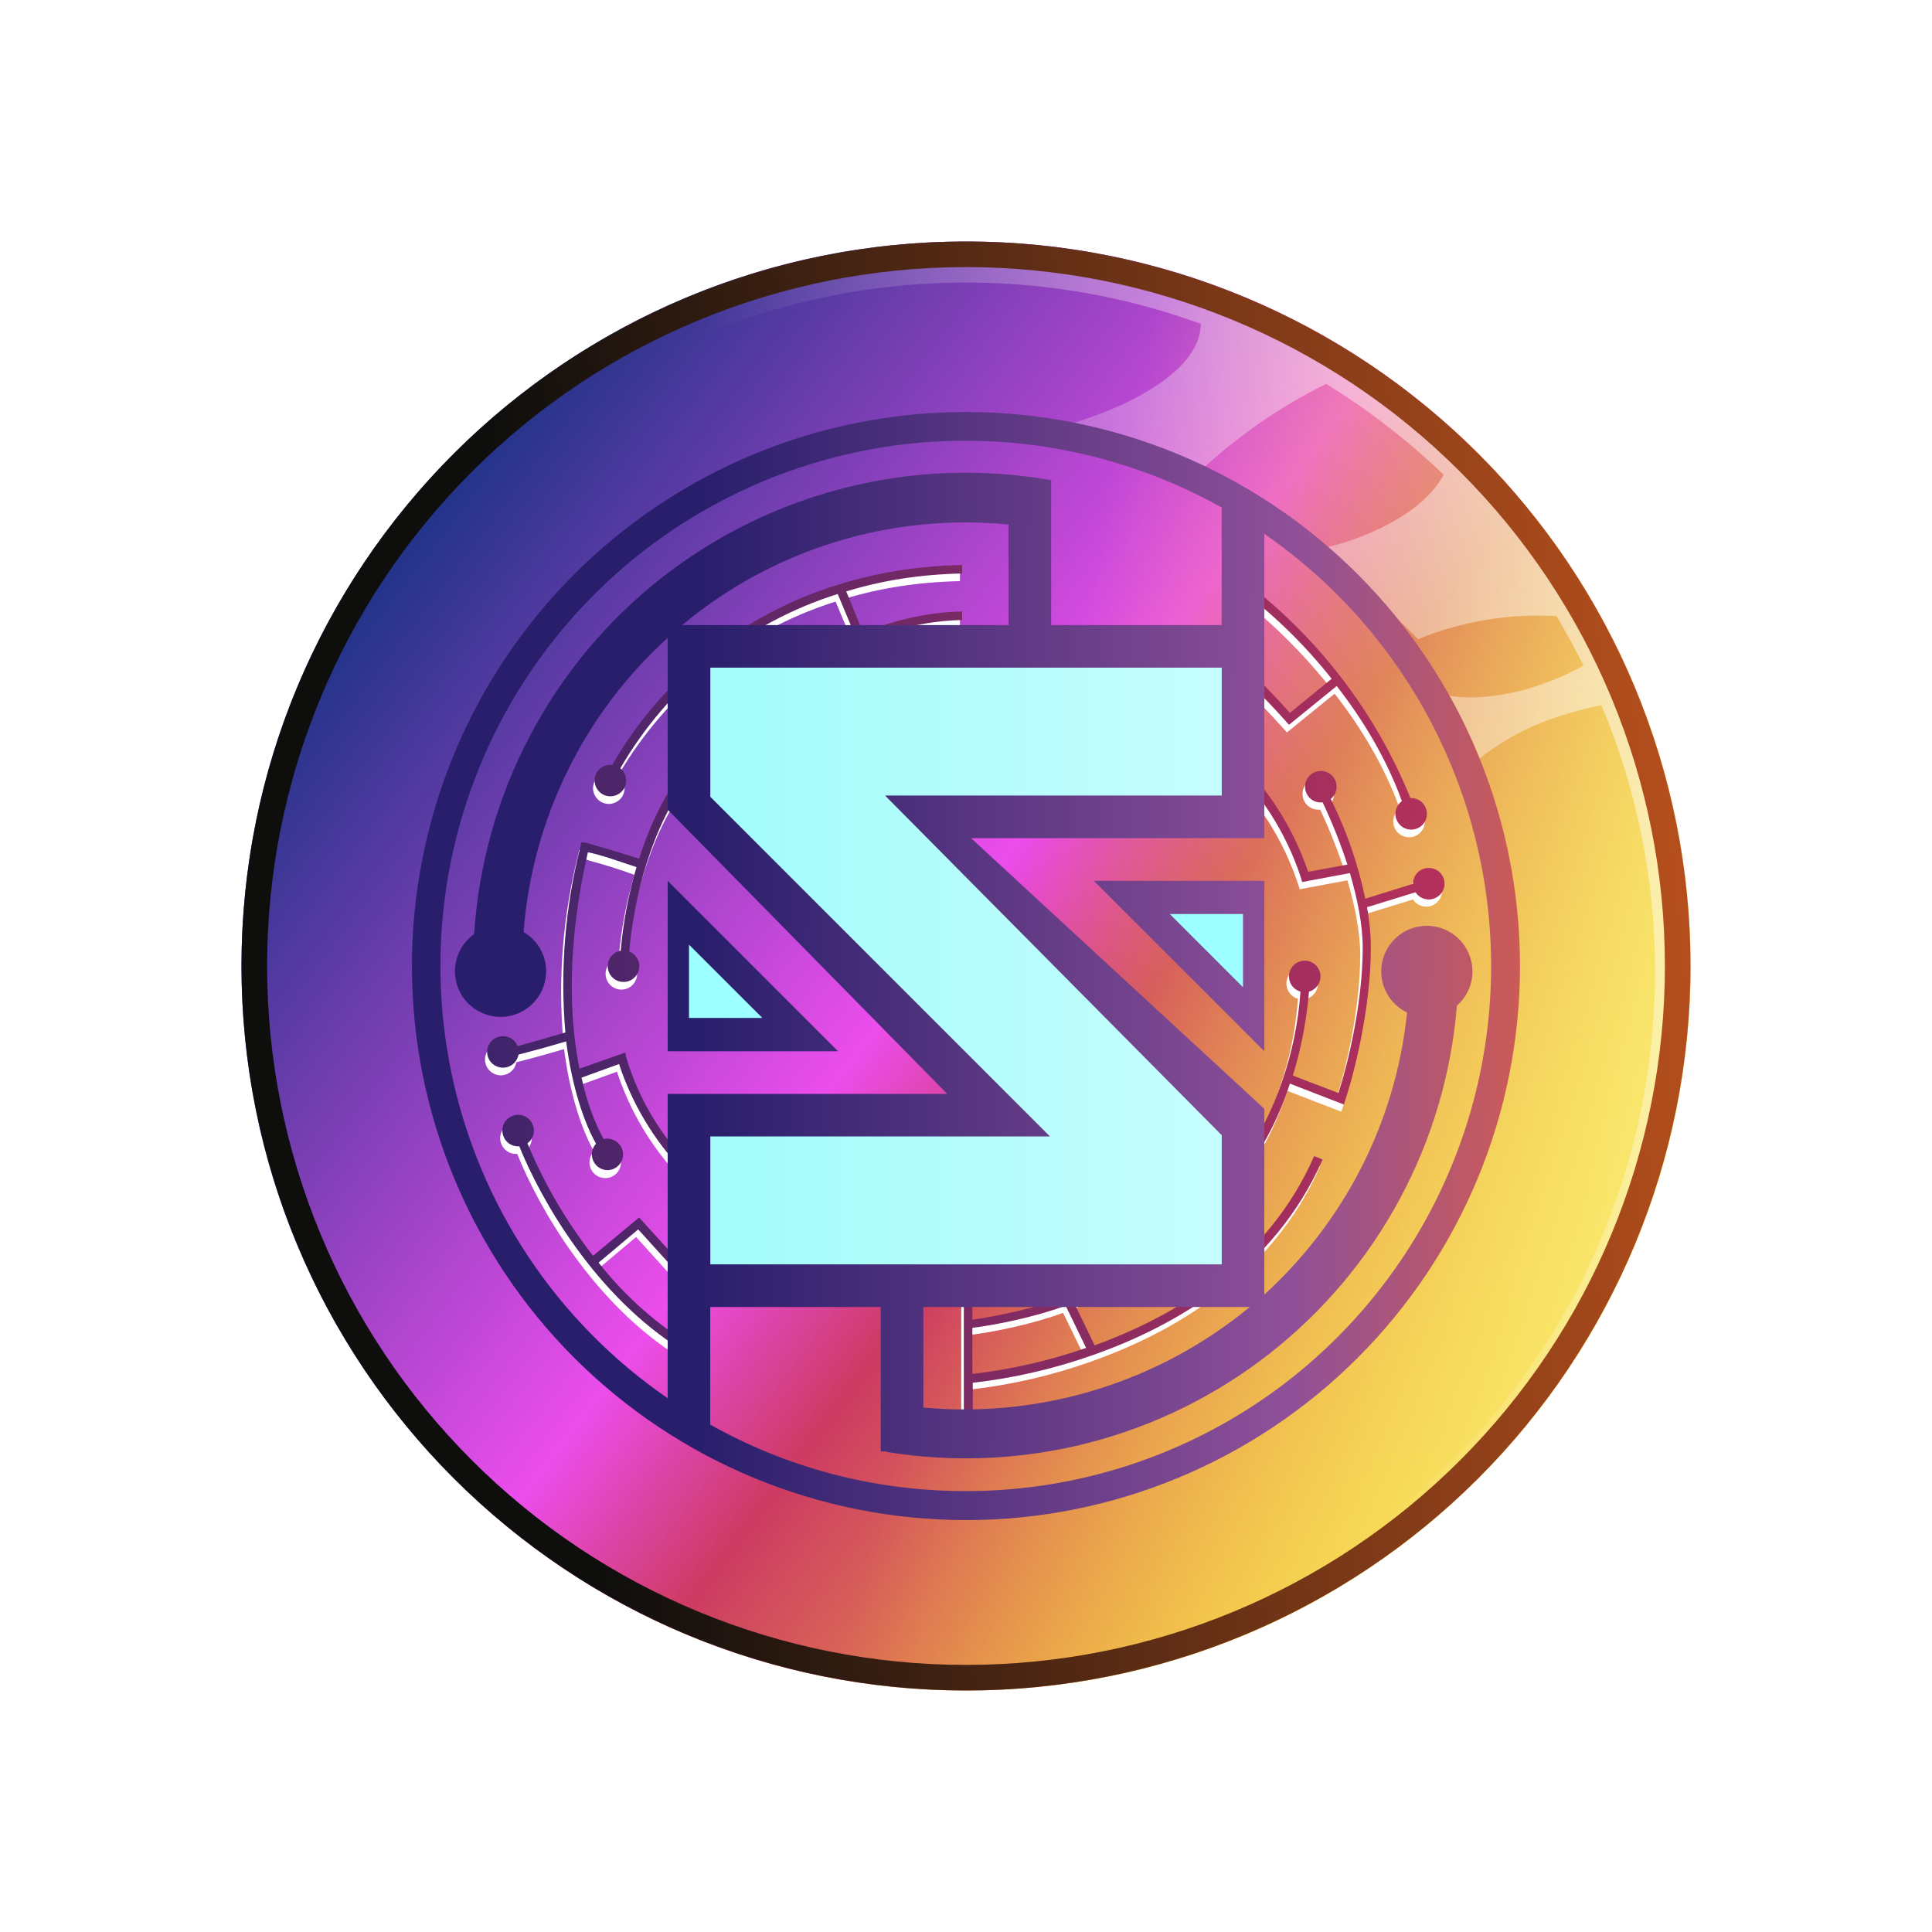 <svg width="24" height="24" viewBox="0 0 24 24" fill="none" xmlns="http://www.w3.org/2000/svg">
<rect x="0" y="0" width="24" height="24" fill="#808080" stroke="none"/>
<g clip-path="url(#clip0_328_56117)">
<path d="M24 0H0V24H24V0Z" fill="white"/>
<path d="M12 21C16.971 21 21 16.971 21 12C21 7.029 16.971 3 12 3C7.029 3 3 7.029 3 12C3 16.971 7.029 21 12 21Z" fill="url(#paint0_linear_328_56117)"/>
<path d="M12 21C16.971 21 21 16.971 21 12C21 7.029 16.971 3 12 3C7.029 3 3 7.029 3 12C3 16.971 7.029 21 12 21Z" fill="url(#paint1_linear_328_56117)"/>
<path d="M10.48 7.442C10.914 7.309 11.396 7.23 11.925 7.219V7.113C11.359 7.124 10.851 7.214 10.39 7.357C9.203 7.72 8.198 8.52 7.579 9.596C7.552 9.594 7.525 9.598 7.499 9.606C7.473 9.615 7.45 9.629 7.43 9.648C7.41 9.666 7.394 9.688 7.383 9.713C7.373 9.738 7.367 9.765 7.367 9.792C7.367 9.826 7.376 9.858 7.393 9.887C7.409 9.916 7.433 9.941 7.461 9.958C7.49 9.975 7.522 9.985 7.555 9.987C7.589 9.988 7.622 9.98 7.652 9.965C7.682 9.95 7.707 9.928 7.726 9.9C7.744 9.872 7.755 9.84 7.758 9.807C7.761 9.774 7.755 9.74 7.741 9.71C7.728 9.68 7.706 9.653 7.679 9.633C8.279 8.602 9.242 7.832 10.38 7.473L10.602 8.003C10.39 8.093 10.231 8.193 10.136 8.267L10.205 8.352C10.712 8.004 11.31 7.811 11.925 7.796V7.69C11.444 7.701 11.025 7.823 10.697 7.955L10.485 7.442H10.48ZM7.685 11.904C7.638 11.913 7.596 11.938 7.566 11.974C7.537 12.011 7.521 12.057 7.523 12.105C7.525 12.152 7.544 12.197 7.576 12.231C7.609 12.266 7.652 12.287 7.699 12.292C7.747 12.297 7.794 12.284 7.832 12.257C7.871 12.23 7.898 12.189 7.909 12.143C7.92 12.097 7.915 12.049 7.893 12.007C7.871 11.965 7.835 11.932 7.791 11.915C7.833 11.402 8.002 10.517 8.463 9.85L8.373 9.787C8.167 10.088 8.018 10.427 7.912 10.761C7.688 10.69 7.462 10.623 7.235 10.56H7.192L7.187 10.602C6.994 11.359 6.929 12.143 6.997 12.921C6.799 12.979 6.602 13.035 6.404 13.09C6.386 13.046 6.354 13.01 6.312 12.988C6.27 12.966 6.221 12.96 6.175 12.972C6.129 12.983 6.089 13.01 6.062 13.049C6.034 13.087 6.022 13.134 6.026 13.181C6.031 13.229 6.053 13.272 6.087 13.305C6.122 13.337 6.167 13.356 6.214 13.358C6.261 13.36 6.307 13.344 6.344 13.315C6.381 13.285 6.406 13.243 6.414 13.196C6.613 13.145 6.811 13.091 7.007 13.032C7.081 13.614 7.235 14.049 7.378 14.303C7.345 14.337 7.325 14.382 7.323 14.429C7.32 14.476 7.335 14.523 7.364 14.56C7.394 14.597 7.436 14.623 7.482 14.631C7.529 14.64 7.577 14.632 7.618 14.608C7.659 14.584 7.689 14.546 7.704 14.501C7.719 14.456 7.717 14.407 7.699 14.363C7.681 14.319 7.647 14.284 7.605 14.263C7.562 14.242 7.513 14.238 7.468 14.25C7.378 14.075 7.272 13.821 7.198 13.482L7.664 13.313C7.825 13.803 8.092 14.251 8.447 14.626L8.532 14.557C8.17 14.185 7.903 13.73 7.754 13.233L7.743 13.164L7.171 13.376C7.044 12.73 7.012 11.825 7.277 10.676L7.325 10.692C7.512 10.742 7.698 10.801 7.881 10.867C7.78 11.205 7.715 11.553 7.685 11.904ZM6.525 14.297C6.564 14.27 6.59 14.229 6.601 14.183C6.611 14.137 6.605 14.088 6.583 14.047C6.56 14.005 6.524 13.973 6.479 13.956C6.435 13.939 6.387 13.939 6.342 13.955C6.298 13.972 6.261 14.003 6.238 14.045C6.215 14.086 6.208 14.135 6.218 14.181C6.229 14.227 6.255 14.268 6.293 14.296C6.331 14.324 6.378 14.338 6.425 14.334C6.689 14.996 7.372 16.198 8.447 16.865L8.5 16.77C8.084 16.503 7.715 16.168 7.409 15.78L7.902 15.367L8.405 15.923L8.484 15.848L7.912 15.219L7.341 15.695C7.008 15.267 6.734 14.797 6.525 14.297ZM15.308 7.362C15.594 7.558 16.065 7.966 16.515 8.527L15.997 8.95C15.843 8.776 15.536 8.447 15.276 8.241L15.213 8.326C15.478 8.543 15.817 8.908 15.954 9.062L15.986 9.099L16.579 8.617C16.897 9.024 17.193 9.506 17.389 10.046C17.351 10.074 17.324 10.114 17.313 10.16C17.302 10.206 17.308 10.254 17.33 10.296C17.352 10.337 17.388 10.37 17.432 10.387C17.476 10.404 17.524 10.405 17.569 10.39C17.613 10.374 17.65 10.343 17.674 10.302C17.697 10.262 17.705 10.214 17.696 10.168C17.687 10.121 17.662 10.08 17.625 10.051C17.588 10.022 17.542 10.007 17.495 10.009C17.051 8.917 16.314 7.968 15.367 7.267L15.308 7.357V7.362ZM15.176 9.511C15.615 9.916 15.943 10.426 16.129 10.994L16.145 11.047L16.738 10.936C16.828 11.243 16.897 11.571 16.897 11.862C16.897 12.561 16.706 13.323 16.595 13.667L16.028 13.45C16.124 13.143 16.198 12.789 16.229 12.407C16.275 12.395 16.314 12.366 16.34 12.326C16.366 12.287 16.377 12.239 16.371 12.192C16.364 12.145 16.341 12.102 16.305 12.071C16.27 12.04 16.224 12.023 16.177 12.023C16.129 12.023 16.083 12.04 16.048 12.071C16.012 12.102 15.989 12.145 15.982 12.192C15.976 12.239 15.987 12.287 16.013 12.326C16.039 12.366 16.078 12.395 16.124 12.407C16.069 13.172 15.811 13.909 15.377 14.541L15.462 14.61C15.692 14.287 15.871 13.929 15.991 13.551L16.663 13.81L16.68 13.757C16.785 13.44 16.997 12.619 16.997 11.862C16.997 11.703 16.981 11.528 16.949 11.359L17.553 11.174C17.579 11.213 17.618 11.242 17.663 11.255C17.708 11.268 17.757 11.264 17.799 11.245C17.842 11.225 17.876 11.19 17.896 11.147C17.915 11.104 17.918 11.056 17.905 11.011C17.891 10.966 17.862 10.927 17.822 10.902C17.782 10.876 17.735 10.866 17.688 10.873C17.642 10.88 17.599 10.904 17.568 10.939C17.538 10.975 17.521 11.021 17.521 11.068L16.928 11.253C16.839 10.823 16.695 10.407 16.499 10.014C16.536 9.985 16.561 9.943 16.569 9.896C16.577 9.85 16.569 9.802 16.544 9.762C16.52 9.721 16.482 9.691 16.437 9.676C16.392 9.661 16.344 9.663 16.3 9.682C16.257 9.7 16.221 9.733 16.2 9.776C16.18 9.818 16.175 9.866 16.187 9.912C16.199 9.958 16.227 9.998 16.266 10.024C16.305 10.051 16.352 10.062 16.399 10.057C16.518 10.308 16.62 10.566 16.706 10.83L16.219 10.92C16.024 10.348 15.689 9.835 15.245 9.427L15.176 9.511ZM12.052 17.262V18.035H11.941V15.896H12.047V16.479C12.344 16.436 12.809 16.341 13.217 16.193C13.466 16.103 13.683 15.992 13.831 15.859L13.9 15.944C13.752 16.076 13.54 16.182 13.312 16.272L13.567 16.796C14.546 16.442 15.721 15.753 16.293 14.446L16.399 14.488C15.795 15.859 14.562 16.558 13.556 16.913C13.068 17.087 12.562 17.204 12.047 17.262H12.052ZM12.052 17.156C12.238 17.135 12.793 17.061 13.461 16.833L13.206 16.309C12.799 16.457 12.338 16.547 12.047 16.584V17.151L12.052 17.156Z" fill="white"/>
<path d="M10.512 7.347C10.941 7.214 11.422 7.135 11.952 7.124V7.019C11.385 7.029 10.877 7.119 10.416 7.262C9.229 7.625 8.225 8.426 7.605 9.502C7.558 9.496 7.511 9.508 7.472 9.534C7.433 9.561 7.405 9.601 7.393 9.646C7.381 9.692 7.386 9.74 7.407 9.783C7.428 9.825 7.463 9.858 7.506 9.877C7.55 9.895 7.599 9.897 7.643 9.882C7.688 9.868 7.726 9.837 7.751 9.797C7.775 9.756 7.784 9.708 7.775 9.662C7.767 9.615 7.742 9.573 7.706 9.544C8.304 8.511 9.267 7.738 10.406 7.379L10.628 7.908C10.416 7.998 10.258 8.099 10.162 8.173L10.231 8.257C10.739 7.909 11.336 7.716 11.952 7.702V7.596C11.47 7.606 11.052 7.728 10.723 7.86L10.512 7.347ZM7.711 11.81C7.665 11.818 7.623 11.843 7.593 11.88C7.563 11.916 7.548 11.963 7.55 12.01C7.551 12.057 7.57 12.102 7.603 12.137C7.635 12.171 7.679 12.193 7.726 12.197C7.773 12.202 7.82 12.19 7.859 12.162C7.897 12.135 7.925 12.095 7.936 12.049C7.947 12.003 7.941 11.954 7.919 11.912C7.897 11.87 7.861 11.838 7.817 11.82C7.859 11.307 8.029 10.423 8.489 9.756L8.399 9.692C8.193 9.994 8.045 10.333 7.939 10.666C7.716 10.596 7.492 10.529 7.266 10.465H7.219L7.213 10.507C7.02 11.264 6.956 12.048 7.023 12.826C6.826 12.884 6.628 12.941 6.43 12.996C6.413 12.952 6.38 12.915 6.338 12.893C6.296 12.872 6.248 12.866 6.202 12.877C6.156 12.888 6.115 12.915 6.088 12.954C6.061 12.992 6.048 13.04 6.053 13.087C6.057 13.134 6.079 13.178 6.113 13.21C6.148 13.242 6.193 13.261 6.24 13.263C6.287 13.265 6.334 13.249 6.371 13.22C6.407 13.19 6.432 13.148 6.441 13.101C6.639 13.05 6.837 12.995 7.033 12.937C7.108 13.52 7.261 13.954 7.404 14.208C7.378 14.236 7.361 14.271 7.355 14.309C7.349 14.347 7.354 14.386 7.37 14.421C7.386 14.456 7.411 14.486 7.444 14.506C7.476 14.527 7.514 14.537 7.552 14.536C7.58 14.535 7.606 14.528 7.631 14.516C7.655 14.504 7.677 14.487 7.694 14.466C7.712 14.445 7.725 14.421 7.732 14.395C7.74 14.368 7.742 14.341 7.738 14.314C7.734 14.287 7.725 14.261 7.711 14.238C7.696 14.215 7.677 14.195 7.655 14.179C7.632 14.164 7.607 14.153 7.58 14.148C7.553 14.143 7.526 14.143 7.499 14.15C7.404 13.98 7.298 13.726 7.224 13.387L7.69 13.218C7.851 13.708 8.119 14.156 8.473 14.531L8.558 14.462C8.196 14.09 7.929 13.636 7.78 13.139L7.769 13.075L7.198 13.276C7.071 12.641 7.039 11.73 7.303 10.587C7.384 10.603 7.464 10.625 7.542 10.65L7.907 10.772C7.807 11.111 7.741 11.458 7.711 11.81ZM6.552 14.203C6.59 14.175 6.617 14.134 6.627 14.088C6.638 14.042 6.631 13.994 6.609 13.952C6.587 13.91 6.55 13.878 6.506 13.861C6.462 13.845 6.413 13.844 6.369 13.861C6.324 13.877 6.287 13.909 6.265 13.95C6.242 13.992 6.235 14.04 6.245 14.086C6.255 14.132 6.281 14.173 6.319 14.202C6.357 14.23 6.404 14.243 6.451 14.24C6.716 14.901 7.399 16.103 8.473 16.77L8.526 16.675C8.11 16.408 7.741 16.074 7.436 15.685L7.928 15.272L8.431 15.828L8.511 15.754L7.939 15.124L7.367 15.6C7.035 15.173 6.76 14.703 6.552 14.203ZM15.335 7.267C15.787 7.6 16.194 7.991 16.542 8.432L16.023 8.856C15.869 8.681 15.562 8.353 15.303 8.146L15.239 8.231C15.504 8.448 15.843 8.813 15.98 8.967L16.012 9.004L16.605 8.522C16.923 8.93 17.219 9.412 17.415 9.952C17.377 9.979 17.35 10.02 17.34 10.065C17.329 10.111 17.335 10.159 17.357 10.201C17.378 10.242 17.415 10.275 17.458 10.292C17.502 10.31 17.55 10.31 17.595 10.295C17.639 10.28 17.677 10.248 17.7 10.208C17.723 10.167 17.731 10.119 17.722 10.073C17.713 10.027 17.688 9.985 17.651 9.956C17.614 9.927 17.568 9.912 17.521 9.914C17.077 8.822 16.34 7.873 15.393 7.172L15.335 7.262V7.267ZM15.207 9.422C15.647 9.827 15.975 10.337 16.161 10.904L16.176 10.957L16.769 10.846C16.859 11.153 16.928 11.482 16.928 11.773C16.928 12.472 16.738 13.234 16.627 13.578L16.06 13.361C16.155 13.054 16.229 12.699 16.261 12.318C16.307 12.305 16.346 12.276 16.372 12.237C16.398 12.197 16.409 12.15 16.402 12.103C16.396 12.056 16.372 12.013 16.337 11.982C16.301 11.951 16.255 11.934 16.208 11.934C16.161 11.934 16.115 11.951 16.079 11.982C16.044 12.013 16.021 12.056 16.014 12.103C16.008 12.15 16.018 12.197 16.044 12.237C16.07 12.276 16.11 12.305 16.155 12.318C16.102 13.082 15.846 13.819 15.414 14.451L15.493 14.52C15.724 14.197 15.903 13.84 16.023 13.461L16.695 13.721L16.711 13.668C16.817 13.35 17.029 12.53 17.029 11.773C17.029 11.614 17.013 11.439 16.981 11.27L17.585 11.084C17.61 11.124 17.649 11.153 17.695 11.166C17.74 11.179 17.788 11.175 17.831 11.155C17.874 11.135 17.908 11.101 17.927 11.058C17.947 11.015 17.95 10.966 17.936 10.921C17.923 10.876 17.893 10.837 17.854 10.812C17.814 10.787 17.766 10.777 17.72 10.784C17.673 10.791 17.631 10.814 17.6 10.85C17.569 10.886 17.553 10.931 17.553 10.979L16.96 11.164C16.871 10.734 16.727 10.318 16.531 9.925C16.568 9.895 16.592 9.853 16.601 9.807C16.609 9.761 16.6 9.713 16.576 9.672C16.552 9.632 16.514 9.601 16.469 9.587C16.424 9.572 16.375 9.574 16.332 9.592C16.288 9.611 16.253 9.644 16.232 9.686C16.211 9.729 16.206 9.777 16.218 9.823C16.23 9.868 16.259 9.908 16.297 9.935C16.336 9.961 16.384 9.973 16.43 9.967C16.549 10.218 16.652 10.476 16.738 10.74L16.25 10.83C16.056 10.259 15.721 9.745 15.276 9.337L15.207 9.422ZM12.084 17.173V17.946H11.973V15.812H12.079V16.394C12.375 16.352 12.841 16.257 13.249 16.109C13.498 16.019 13.715 15.907 13.863 15.775L13.932 15.86C13.784 15.992 13.572 16.098 13.344 16.188L13.598 16.712C14.583 16.357 15.753 15.669 16.325 14.361L16.43 14.404C15.827 15.775 14.594 16.474 13.588 16.829C13.1 17.003 12.593 17.12 12.079 17.178L12.084 17.173ZM12.084 17.067C12.564 17.011 13.036 16.903 13.492 16.744L13.238 16.22C12.831 16.368 12.37 16.458 12.079 16.495V17.061L12.084 17.067Z" fill="url(#paint2_linear_328_56117)"/>
<path fill-rule="evenodd" clip-rule="evenodd" d="M20.809 12.069C20.809 14.406 19.881 16.646 18.229 18.298C16.576 19.95 14.336 20.878 11.999 20.878C9.663 20.878 7.422 19.95 5.77 18.298C4.118 16.646 3.19 14.406 3.19 12.069C3.19 9.733 4.118 7.492 5.77 5.84C7.422 4.188 9.663 3.26 11.999 3.26C14.336 3.26 16.576 4.188 18.229 5.84C19.881 7.492 20.809 9.733 20.809 12.069ZM20.56 12.069C20.56 13.889 19.98 15.662 18.904 17.13C17.828 18.599 16.313 19.686 14.577 20.234C12.841 20.782 10.976 20.762 9.252 20.178C7.529 19.594 6.036 18.476 4.991 16.986C3.945 15.495 3.403 13.711 3.441 11.891C3.479 10.071 4.096 8.311 5.202 6.866C6.309 5.421 7.847 4.366 9.594 3.855C11.341 3.343 13.205 3.402 14.916 4.022C14.916 4.663 13.836 5.118 13.265 5.272C13.371 5.272 14.403 5.658 14.906 5.854C15.373 5.418 15.901 5.053 16.473 4.769C17.002 5.092 17.489 5.473 17.934 5.896C17.653 6.426 16.843 6.722 16.462 6.802L17.616 7.94C18.161 7.717 18.749 7.619 19.337 7.654C19.453 7.855 19.565 8.056 19.671 8.268C19.512 8.358 19.242 8.49 18.871 8.586C18.395 8.697 18.13 8.66 18.014 8.644C17.977 8.644 17.955 8.633 17.945 8.644L18.347 9.449C18.557 9.278 18.788 9.135 19.035 9.025C19.305 8.903 19.671 8.803 19.893 8.76C20.322 9.777 20.56 10.894 20.56 12.069Z" fill="url(#paint3_linear_328_56117)" fill-opacity="0.5"/>
<path fill-rule="evenodd" clip-rule="evenodd" d="M12 21C14.387 21 16.676 20.052 18.364 18.364C20.052 16.676 21 14.387 21 12C21 9.613 20.052 7.324 18.364 5.636C16.676 3.948 14.387 3 12 3C9.613 3 7.324 3.948 5.636 5.636C3.948 7.324 3 9.613 3 12C3 14.387 3.948 16.676 5.636 18.364C7.324 20.052 9.613 21 12 21ZM12 20.682C14.303 20.682 16.511 19.768 18.139 18.139C19.768 16.511 20.682 14.303 20.682 12C20.682 9.697 19.768 7.489 18.139 5.861C16.511 4.232 14.303 3.318 12 3.318C9.697 3.318 7.489 4.232 5.861 5.861C4.232 7.489 3.318 9.697 3.318 12C3.318 14.303 4.232 16.511 5.861 18.139C7.489 19.768 9.697 20.682 12 20.682Z" fill="url(#paint4_linear_328_56117)"/>
<path fill-rule="evenodd" clip-rule="evenodd" d="M12 18.883C13.825 18.883 15.575 18.158 16.866 16.867C18.157 15.576 18.882 13.826 18.882 12.001C18.882 10.175 18.157 8.425 16.866 7.134C15.575 5.843 13.825 5.118 12 5.118C10.174 5.118 8.424 5.843 7.133 7.134C5.842 8.425 5.117 10.175 5.117 12.001C5.117 13.826 5.842 15.576 7.133 16.867C8.424 18.158 10.174 18.883 12 18.883ZM12 18.523C13.391 18.523 14.745 18.079 15.866 17.255C16.986 16.43 17.814 15.269 18.228 13.941C18.642 12.613 18.62 11.188 18.166 9.873C17.713 8.558 16.85 7.422 15.706 6.632V10.412H12.063L15.706 13.774V16.082C16.68 15.193 17.336 13.965 17.479 12.578C17.369 12.525 17.279 12.438 17.223 12.33C17.166 12.222 17.146 12.099 17.165 11.979C17.184 11.859 17.241 11.748 17.328 11.663C17.415 11.577 17.527 11.522 17.648 11.506C17.768 11.489 17.891 11.512 17.998 11.571C18.105 11.63 18.189 11.721 18.24 11.832C18.291 11.943 18.304 12.067 18.279 12.186C18.253 12.305 18.19 12.412 18.098 12.493C18.03 13.335 17.787 14.155 17.386 14.899C16.985 15.643 16.434 16.296 15.768 16.817C15.102 17.338 14.336 17.715 13.517 17.925C12.698 18.135 11.844 18.172 11.01 18.036V18.03H10.941V16.236H8.823V17.697C9.765 18.227 10.845 18.523 12 18.523ZM8.294 17.369V13.589H11.767L8.294 10.057V7.924C7.252 8.868 6.612 10.175 6.504 11.577C6.61 11.639 6.692 11.733 6.74 11.846C6.787 11.959 6.797 12.084 6.767 12.202C6.738 12.321 6.671 12.427 6.576 12.504C6.481 12.582 6.364 12.626 6.242 12.632C6.12 12.637 5.999 12.602 5.898 12.533C5.797 12.465 5.721 12.365 5.682 12.249C5.642 12.133 5.641 12.008 5.679 11.892C5.716 11.775 5.79 11.674 5.89 11.603C5.945 10.745 6.18 9.907 6.581 9.145C6.981 8.383 7.538 7.714 8.214 7.182C8.891 6.65 9.672 6.267 10.507 6.057C11.341 5.847 12.211 5.816 13.058 5.965V7.765H15.176V6.304C13.712 5.486 11.989 5.262 10.365 5.681C8.741 6.1 7.341 7.128 6.455 8.552C5.569 9.976 5.266 11.687 5.608 13.329C5.951 14.971 6.912 16.418 8.294 17.369ZM12.529 7.765V6.516C11.804 6.445 11.072 6.518 10.376 6.733C9.679 6.947 9.033 7.298 8.474 7.765H12.529ZM11.47 16.236V17.485C12.934 17.62 14.392 17.171 15.525 16.236H11.47ZM10.411 13.059H8.294V10.942L10.411 13.059ZM13.588 10.942H15.706V13.059L13.588 10.942Z" fill="url(#paint5_linear_328_56117)"/>
<path d="M13.043 14.117L8.824 9.898V8.294H15.177V9.882H10.994L15.177 14.102V15.706H8.824V14.117H13.043Z" fill="url(#paint6_linear_328_56117)"/>
<path d="M15.441 11.354V12.264L14.531 11.354H15.441ZM8.559 12.645V11.735L9.47 12.645H8.559Z" fill="#9DFFFF"/>
</g>
<defs>
<linearGradient id="paint0_linear_328_56117" x1="4.705" y1="7.336" x2="18.639" y2="17.855" gradientUnits="userSpaceOnUse">
<stop stop-color="#24348A"/>
<stop offset="0.47" stop-color="#EC4DEC"/>
<stop offset="0.61" stop-color="#CD3B62"/>
<stop offset="1" stop-color="#F6CE3A"/>
</linearGradient>
<linearGradient id="paint1_linear_328_56117" x1="12" y1="12" x2="20.449" y2="13.922" gradientUnits="userSpaceOnUse">
<stop offset="0.05" stop-color="#F6CE3A" stop-opacity="0"/>
<stop offset="1" stop-color="#F9E76D"/>
</linearGradient>
<linearGradient id="paint2_linear_328_56117" x1="4.653" y1="12.245" x2="20.488" y2="12.517" gradientUnits="userSpaceOnUse">
<stop stop-color="#31226D"/>
<stop offset="1" stop-color="#CE3358"/>
</linearGradient>
<linearGradient id="paint3_linear_328_56117" x1="18.528" y1="5.802" x2="11.832" y2="9.539" gradientUnits="userSpaceOnUse">
<stop stop-color="white"/>
<stop offset="1" stop-color="white" stop-opacity="0"/>
</linearGradient>
<linearGradient id="paint4_linear_328_56117" x1="3.222" y1="12" x2="21.201" y2="10.269" gradientUnits="userSpaceOnUse">
<stop offset="0.19" stop-color="#0E0E0D"/>
<stop offset="1" stop-color="#B9501D"/>
</linearGradient>
<linearGradient id="paint5_linear_328_56117" x1="3.692" y1="12.603" x2="20.826" y2="12.679" gradientUnits="userSpaceOnUse">
<stop offset="0.29" stop-color="#281E6C"/>
<stop offset="0.72" stop-color="#8F5099"/>
<stop offset="1" stop-color="#F5622A"/>
</linearGradient>
<linearGradient id="paint6_linear_328_56117" x1="3.63" y1="12" x2="21.735" y2="12" gradientUnits="userSpaceOnUse">
<stop stop-color="#85FBF9"/>
<stop offset="1" stop-color="#EBFFFF"/>
</linearGradient>
<clipPath id="clip0_328_56117">
<rect width="24" height="24" fill="white"/>
</clipPath>
</defs>
</svg>
